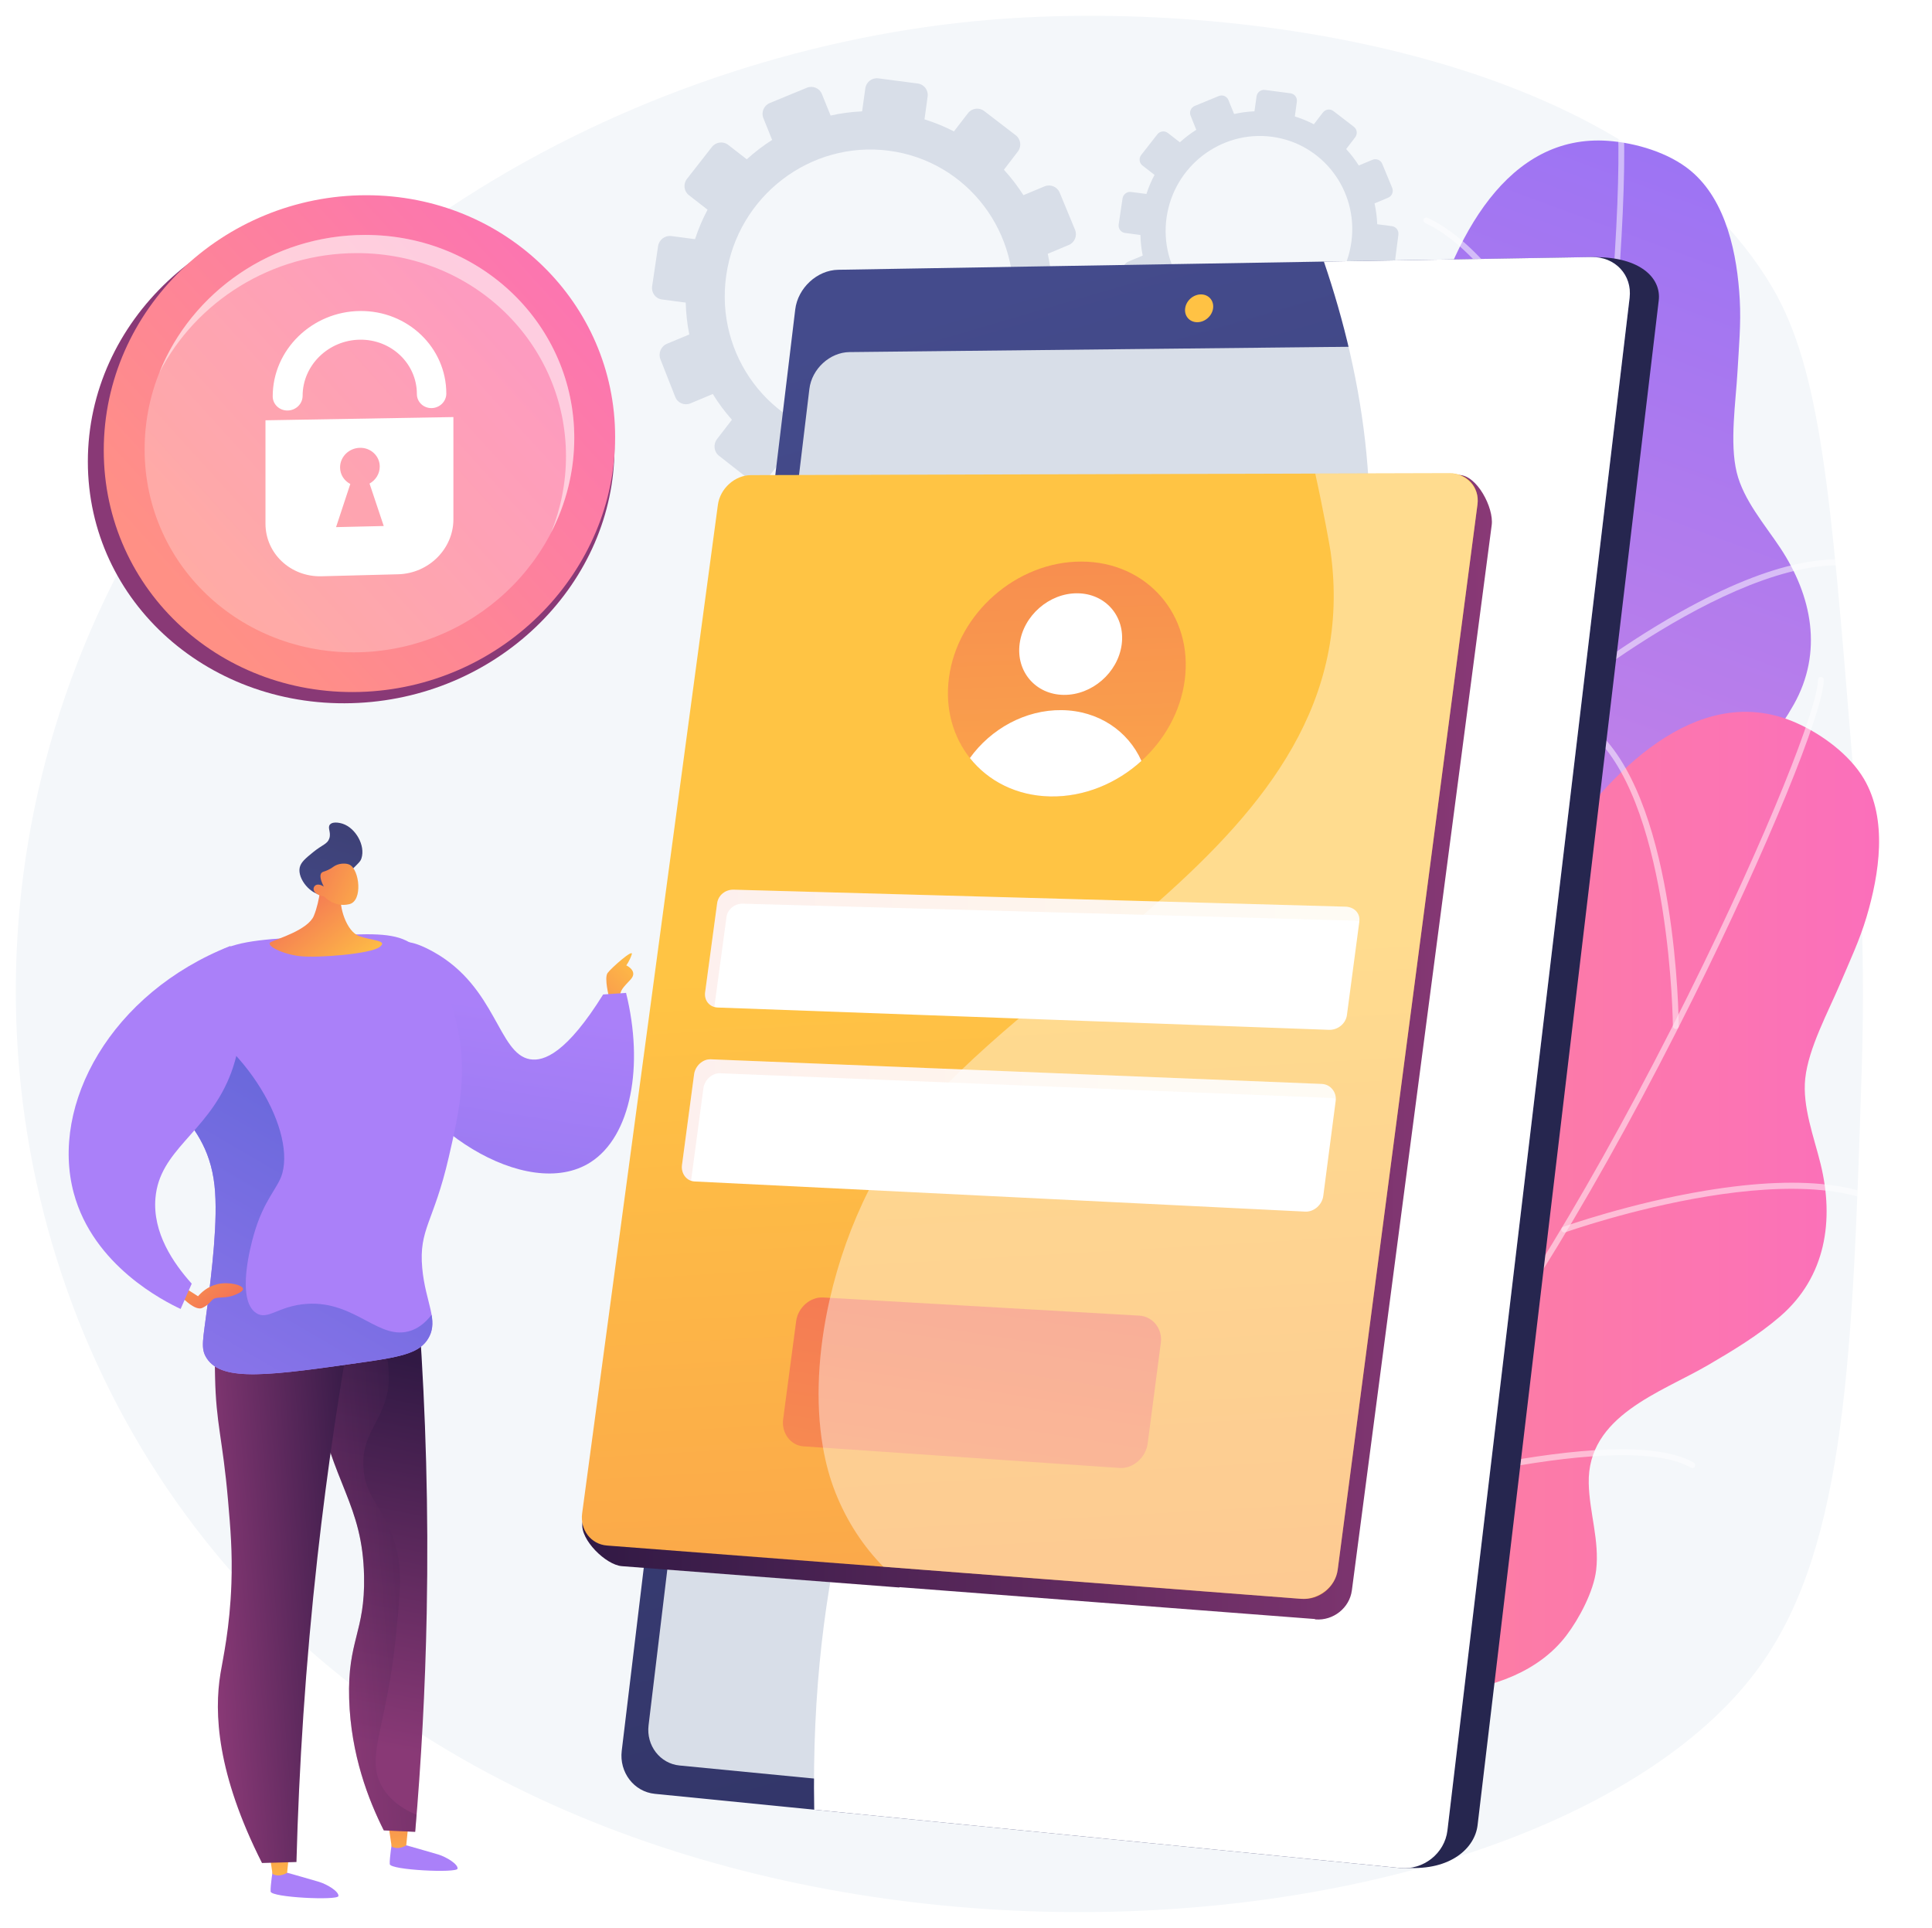 <svg width="489" height="488" viewBox="0 0 489 488" fill="none" xmlns="http://www.w3.org/2000/svg">
<g filter="url(#filter0_d_177_304)">
<path d="M468.645 185.862C463.451 121.82 460.854 89.799 448.765 69.082C414.152 9.763 313.517 -4.346 249.958 1.064C164.868 8.305 67.526 57.221 24.677 151.664C-14.24 237.445 3.705 334.544 62.345 398.061C169.843 514.499 391.585 493.709 445.753 417.306C467.37 386.814 468.928 338.111 471.218 266.569C472.319 232.131 470.171 204.687 468.645 185.862Z" fill="#F4F7FA"/>
<path d="M427.87 39.181C422.369 34.63 414.024 32.151 406.97 31.65C356.966 28.107 349.668 132.628 357.333 155.987C364.997 179.346 360.031 187.016 320.649 199.237C281.267 211.458 300.16 234.988 304.96 248.749C309.76 262.509 319.266 274.134 290.556 287.807C261.847 301.48 271.825 309.952 271.825 309.952C271.825 309.952 324.768 364.108 321.844 346.77C318.919 329.431 324.218 303.251 371.687 301.261C392.133 300.403 423.442 290.651 430.375 268.758C431.99 263.659 433.113 255.873 431.885 250.597C430.181 243.277 425.378 237.51 422.71 230.62C416.494 214.566 432.086 202.809 441.058 192.078C445.744 186.476 450.425 180.731 454.012 174.344C461.46 161.082 458.671 146.86 450.561 134.636C446.671 128.775 441.268 122.555 439.57 115.563C437.748 108.052 439.337 97.791 439.769 90.064C440.109 84.004 440.686 77.968 440.345 71.893C439.714 60.596 437.068 46.791 427.87 39.181Z" fill="url(#paint0_linear_177_304)"/>
<g opacity="0.8">
<g opacity="0.8">
<path opacity="0.8" d="M267.661 340.348C267.318 340.471 266.929 340.326 266.756 339.995C266.567 339.633 266.706 339.186 267.068 338.997C267.291 338.88 289.58 327.157 314.444 307.847C337.355 290.054 367.203 262 379.287 229.386C389.38 202.148 398.584 157.117 404.541 105.843C409.883 59.864 410.727 25.859 408.457 19.547C408.318 19.163 408.519 18.74 408.903 18.601C409.287 18.462 409.71 18.663 409.849 19.047C412.504 26.432 410.819 64.631 406.012 106.014C400.043 157.401 390.808 202.556 380.675 229.9C368.466 262.849 338.403 291.119 315.332 309.031C290.365 328.417 267.978 340.19 267.755 340.307C267.723 340.322 267.692 340.336 267.661 340.348Z" fill="white"/>
</g>
<g opacity="0.8">
<path opacity="0.8" d="M404.46 114.756C404.078 114.893 403.689 114.787 403.548 114.404C403.363 113.899 384.722 63.747 360.684 52.425C360.314 52.251 360.165 51.833 360.338 51.463C360.513 51.093 360.957 50.947 361.325 51.12C385.913 62.702 404.167 111.8 404.933 113.89C405.074 114.274 404.848 114.617 404.464 114.754C404.462 114.756 404.46 114.756 404.46 114.756Z" fill="white"/>
</g>
<g opacity="0.8">
<path opacity="0.8" d="M395.368 172.916C395.084 173.019 394.751 172.938 394.547 172.689C394.288 172.374 394.333 171.908 394.648 171.649C394.785 171.536 408.51 160.278 425.444 150.831C448.324 138.066 465.86 134.502 477.561 140.24C477.928 140.42 478.079 140.862 477.899 141.229C477.719 141.596 477.277 141.747 476.91 141.567C449.985 128.367 396.128 172.343 395.588 172.789C395.521 172.845 395.445 172.888 395.368 172.916Z" fill="white"/>
</g>
<g opacity="0.8">
<path opacity="0.8" d="M335.617 291.796C335.542 291.824 335.463 291.837 335.379 291.839C334.971 291.846 334.635 291.52 334.628 291.111C334.625 290.896 334.244 269.379 329.741 246.706C325.611 225.918 317.084 199.88 299.914 193.88C299.528 193.745 299.324 193.323 299.46 192.939C299.594 192.553 300.017 192.349 300.401 192.485C314.719 197.487 325.078 215.639 331.195 246.438C335.722 269.24 336.103 290.872 336.106 291.088C336.113 291.414 335.907 291.692 335.617 291.796Z" fill="white"/>
</g>
<g opacity="0.8">
<path opacity="0.8" d="M366.172 257.032C365.872 257.14 365.526 257.044 365.327 256.775C365.083 256.446 365.154 255.983 365.481 255.741C367.862 253.981 424.029 212.689 445.932 216.632C446.335 216.704 446.601 217.089 446.529 217.491C446.457 217.893 446.073 218.161 445.67 218.087C424.387 214.256 366.938 256.502 366.361 256.929C366.302 256.976 366.237 257.008 366.172 257.032Z" fill="white"/>
</g>
</g>
<path d="M471.757 193.129C468.121 186.985 461.106 181.829 454.638 178.971C408.781 158.717 366.548 254.604 365.855 279.178C365.163 303.752 357.894 309.289 316.702 307.463C275.508 305.638 285.323 334.174 285.185 348.747C285.046 363.32 290.057 377.475 258.414 380.627C226.772 383.78 233.293 395.127 233.293 395.127C233.293 395.127 264.79 464.003 267.905 446.697C271.02 429.392 284.864 406.549 330.205 420.74C349.734 426.851 382.498 428.269 396.43 410.013C399.675 405.762 403.366 398.816 403.995 393.435C404.867 385.971 402.299 378.918 402.119 371.533C401.701 354.322 420.352 348.534 432.426 341.473C438.729 337.787 445.079 333.964 450.616 329.168C462.112 319.21 464.301 304.883 460.806 290.636C459.129 283.805 456.148 276.123 456.918 268.969C457.744 261.286 462.712 252.166 465.733 245.041C468.102 239.454 470.689 233.969 472.424 228.137C475.655 217.287 477.837 203.401 471.757 193.129Z" fill="url(#paint1_linear_177_304)"/>
<g opacity="0.8">
<g opacity="0.8">
<path opacity="0.8" d="M219.09 422.319C218.727 422.319 218.41 422.05 218.358 421.679C218.304 421.275 218.586 420.901 218.991 420.846C219.239 420.812 244.181 417.322 274.112 407.564C301.691 398.574 339.272 382.273 361.679 355.673C380.394 333.455 404.293 294.197 427.247 247.962C447.83 206.504 460.13 174.79 460.13 168.082C460.13 167.674 460.461 167.343 460.869 167.343C461.277 167.343 461.608 167.674 461.608 168.082C461.608 175.93 447.097 211.306 428.57 248.621C405.565 294.956 381.596 334.323 362.809 356.626C340.172 383.499 302.315 399.928 274.544 408.978C244.491 418.772 219.44 422.276 219.19 422.31C219.159 422.317 219.125 422.319 219.09 422.319Z" fill="white"/>
</g>
<g opacity="0.8">
<path opacity="0.8" d="M424.158 256.475C423.752 256.475 423.421 256.167 423.419 255.76C423.416 255.222 422.845 201.683 404.056 182.895C403.766 182.607 403.766 182.142 404.056 181.854C404.344 181.566 404.812 181.568 405.102 181.856C424.321 201.075 424.883 253.525 424.898 255.75C424.902 256.158 424.573 256.475 424.163 256.475C424.16 256.475 424.158 256.475 424.158 256.475Z" fill="white"/>
</g>
<g opacity="0.8">
<path opacity="0.8" d="M395.923 307.978C395.62 307.978 395.335 307.79 395.227 307.488C395.09 307.104 395.289 306.68 395.674 306.541C395.841 306.481 412.565 300.531 431.698 297.372C457.548 293.102 475.255 295.683 484.327 305.042C484.611 305.335 484.603 305.803 484.31 306.087C484.016 306.372 483.548 306.363 483.264 306.07C462.394 284.539 396.833 307.697 396.173 307.934C396.089 307.964 396.005 307.978 395.923 307.978Z" fill="white"/>
</g>
<g opacity="0.8">
<path opacity="0.8" d="M299.469 399.627C299.39 399.627 299.309 399.613 299.229 399.587C298.843 399.455 298.635 399.035 298.769 398.648C298.838 398.444 305.762 378.068 309.195 355.208C312.343 334.249 313.13 306.862 299.002 295.405C298.685 295.148 298.637 294.682 298.894 294.365C299.151 294.047 299.618 293.998 299.935 294.257C311.715 303.809 315.322 324.397 310.654 355.446C307.2 378.435 300.238 398.92 300.168 399.126C300.063 399.433 299.775 399.627 299.469 399.627Z" fill="white"/>
</g>
<g opacity="0.8">
<path opacity="0.8" d="M339.982 377.252C339.663 377.252 339.37 377.045 339.274 376.726C339.156 376.335 339.378 375.922 339.769 375.805C342.605 374.955 409.431 355.104 428.708 366.226C429.061 366.43 429.183 366.882 428.979 367.236C428.775 367.589 428.322 367.71 427.969 367.506C409.237 356.7 340.882 377.016 340.195 377.221C340.124 377.242 340.052 377.252 339.982 377.252Z" fill="white"/>
</g>
</g>
<path d="M318.041 20.393L317.513 24.174C315.759 24.255 314.035 24.481 312.356 24.858L310.927 21.33C310.538 20.369 309.435 19.911 308.467 20.31L302.403 22.808C301.433 23.207 300.96 24.315 301.347 25.278L302.784 28.851C301.315 29.787 299.926 30.846 298.634 32.019L295.589 29.657C294.766 29.019 293.573 29.177 292.923 30.01L288.85 35.221C288.197 36.056 288.336 37.253 289.159 37.892L292.215 40.268C291.401 41.797 290.717 43.412 290.165 45.097L286.286 44.588C285.243 44.451 284.273 45.19 284.119 46.239L283.143 52.811C282.987 53.864 283.707 54.831 284.751 54.968L288.643 55.479C288.689 57.253 288.883 58.998 289.227 60.697L285.576 62.219C284.592 62.629 284.108 63.762 284.496 64.748L286.928 70.93C287.318 71.921 288.434 72.388 289.421 71.975L293.074 70.446C293.993 71.941 295.04 73.35 296.203 74.66L293.768 77.821C293.11 78.677 293.251 79.9 294.084 80.555L299.302 84.649C300.137 85.304 301.349 85.139 302.006 84.281L304.411 81.14C305.947 81.958 307.572 82.638 309.267 83.182L308.72 87.1C308.571 88.174 309.303 89.156 310.356 89.293L316.944 90.157C317.998 90.296 318.97 89.537 319.117 88.463L319.649 84.574C321.44 84.496 323.201 84.265 324.913 83.879L326.359 87.472C326.76 88.47 327.883 88.942 328.867 88.525L335.011 85.921C335.993 85.504 336.461 84.361 336.058 83.367L334.613 79.799C336.113 78.831 337.525 77.732 338.835 76.516L341.839 78.851C342.679 79.504 343.882 79.34 344.527 78.484L348.55 73.15C349.193 72.298 349.033 71.082 348.195 70.433L345.219 68.125C346.03 66.553 346.704 64.892 347.239 63.162L350.959 63.651C352.003 63.788 352.959 63.042 353.095 61.986L353.94 55.397C354.075 54.346 353.34 53.382 352.297 53.245L348.588 52.758C348.511 50.962 348.284 49.199 347.904 47.487L351.344 46.047C352.311 45.642 352.769 44.525 352.368 43.551L349.855 37.475C349.453 36.505 348.346 36.046 347.379 36.449L343.918 37.892C342.975 36.413 341.909 35.017 340.724 33.726L343.011 30.742C343.647 29.91 343.491 28.722 342.665 28.086L337.496 24.114C336.67 23.48 335.485 23.636 334.848 24.464L332.547 27.452C331.021 26.66 329.41 26.002 327.728 25.481L328.241 21.728C328.381 20.696 327.66 19.748 326.626 19.613L320.168 18.766C319.14 18.634 318.185 19.359 318.041 20.393ZM295.274 51.025C297.14 38.038 309.06 28.933 321.908 30.618C334.757 32.303 343.781 44.156 342.055 57.16C340.318 70.246 328.373 79.528 315.384 77.826C302.395 76.122 293.396 64.091 295.274 51.025Z" fill="#D8DEE8"/>
<path d="M219.02 18.342L218.204 24.19C215.493 24.313 212.826 24.663 210.23 25.246L208.021 19.791C207.417 18.303 205.715 17.596 204.218 18.214L194.843 22.076C193.343 22.695 192.611 24.404 193.211 25.897L195.433 31.42C193.161 32.867 191.013 34.504 189.016 36.32L184.302 32.667C183.032 31.681 181.185 31.926 180.181 33.212L173.882 41.269C172.873 42.56 173.087 44.41 174.359 45.399L179.085 49.074C177.827 51.438 176.768 53.936 175.914 56.54L169.916 55.753C168.306 55.542 166.806 56.684 166.564 58.306L165.057 68.469C164.816 70.098 165.93 71.591 167.545 71.802L173.56 72.591C173.632 75.334 173.93 78.033 174.465 80.66L168.82 83.013C167.298 83.648 166.55 85.398 167.15 86.924L170.912 96.481C171.513 98.012 173.24 98.737 174.765 98.097L180.414 95.733C181.833 98.044 183.453 100.223 185.252 102.248L181.489 107.135C180.47 108.459 180.688 110.351 181.977 111.363L190.046 117.692C191.337 118.705 193.211 118.449 194.228 117.122L197.946 112.268C200.32 113.533 202.835 114.585 205.456 115.425L204.609 121.485C204.378 123.145 205.509 124.664 207.14 124.876L217.326 126.212C218.954 126.426 220.46 125.252 220.686 123.592L221.509 117.579C224.279 117.46 227.001 117.102 229.648 116.505L231.882 122.061C232.502 123.604 234.239 124.333 235.759 123.688L245.26 119.663C246.777 119.02 247.502 117.251 246.878 115.712L244.643 110.195C246.962 108.699 249.146 106.998 251.173 105.119L255.815 108.729C257.113 109.739 258.973 109.484 259.97 108.164L266.191 99.916C267.184 98.6 266.939 96.719 265.643 95.715L261.042 92.149C262.297 89.716 263.337 87.148 264.163 84.476L269.917 85.23C271.531 85.443 273.011 84.289 273.22 82.657L274.526 72.467C274.735 70.84 273.597 69.352 271.987 69.141L266.251 68.389C266.133 65.612 265.783 62.886 265.194 60.239L270.515 58.012C272.011 57.387 272.719 55.659 272.095 54.154L268.209 44.759C267.589 43.259 265.876 42.55 264.383 43.172L259.033 45.402C257.575 43.114 255.925 40.957 254.095 38.963L257.63 34.348C258.614 33.064 258.374 31.227 257.094 30.243L249.102 24.102C247.825 23.122 245.992 23.363 245.006 24.644L241.447 29.264C239.087 28.04 236.596 27.022 233.997 26.214L234.791 20.411C235.009 18.815 233.891 17.351 232.295 17.142L222.309 15.832C220.717 15.623 219.242 16.746 219.02 18.342ZM183.817 65.706C186.702 45.625 205.132 31.547 224.997 34.153C244.862 36.759 258.815 55.084 256.147 75.193C253.463 95.423 234.995 109.779 214.912 107.144C194.828 104.511 180.913 85.907 183.817 65.706Z" fill="#D8DEE8"/>
<path d="M209.465 74.965L165.792 437.971C165.137 443.414 168.888 448.293 174.144 448.814L356.05 468.785C367.193 469.478 373.294 463.785 373.983 457.997L419.835 72.061C420.519 66.306 415.052 61.093 403.861 61.093L220.301 64.959C214.985 65.05 210.116 69.551 209.465 74.965Z" fill="url(#paint2_linear_177_304)"/>
<path d="M201.278 74.341L157.365 439.163C156.706 444.633 160.471 449.538 165.744 450.062L354.329 468.839C360.241 469.427 365.66 465.15 366.351 459.333L412.46 71.403C413.148 65.617 408.805 60.968 402.828 61.069L212.152 64.287C206.82 64.374 201.933 68.9 201.278 74.341Z" fill="url(#paint3_linear_177_304)"/>
<path d="M204.857 94.463L164.155 432.725C163.539 437.835 167.066 442.409 172.001 442.889L349.359 460.13C354.855 460.664 359.891 456.672 360.536 451.256L403.148 92.899C403.789 87.513 399.757 83.154 394.204 83.214L215.026 85.122C210.039 85.173 205.469 89.378 204.857 94.463Z" fill="#D8DEE8"/>
<path d="M299.965 74.089C299.732 76.031 301.125 77.586 303.08 77.56C305.036 77.536 306.812 75.938 307.045 73.993C307.278 72.047 305.879 70.492 303.923 70.521C301.967 70.55 300.196 72.148 299.965 74.089Z" fill="url(#paint4_linear_177_304)"/>
<path d="M235.519 321.526C271.827 254.397 326.069 234.302 342.399 165.117C351.226 127.72 345.212 91.926 335.083 62.211L402.829 61.067C408.807 60.966 413.149 65.617 412.462 71.401L366.353 459.331C365.662 465.149 360.243 469.426 354.331 468.836L206.085 454.076C204.986 393.926 219.333 351.449 235.519 321.526Z" fill="white"/>
<path d="M22.235 112.839C22.235 77.168 53.351 48.257 90.692 48.26C126.928 48.264 155.526 75.654 155.526 109.438C155.526 143.221 126.928 172.071 90.692 173.924C53.35 175.834 22.235 148.51 22.235 112.839Z" fill="url(#paint5_linear_177_304)"/>
<path d="M26.261 109.995C26.261 74.324 56.477 45.413 92.736 45.416C127.923 45.42 155.694 72.811 155.694 106.594C155.694 140.377 127.923 169.227 92.736 171.08C56.475 172.99 26.261 145.664 26.261 109.995Z" fill="url(#paint6_linear_177_304)"/>
<g opacity="0.5">
<path opacity="0.5" d="M36.603 109.722C36.603 79.753 61.989 55.462 92.453 55.467C122.016 55.471 145.349 78.483 145.349 106.866C145.349 135.25 122.018 159.488 92.453 161.045C61.989 162.649 36.603 139.691 36.603 109.722Z" fill="white"/>
</g>
<path opacity="0.5" d="M90.357 60.072C119.92 60.075 143.253 83.088 143.253 111.471C143.253 118.22 141.921 124.729 139.513 130.76C143.243 123.498 145.352 115.371 145.352 106.866C145.352 78.483 122.02 55.471 92.456 55.467C68.96 55.465 48.498 69.92 40.36 90.279C49.575 72.38 68.675 60.07 90.357 60.072Z" fill="white"/>
<path d="M67.194 102.387V128.544C67.194 136.106 73.556 142.071 81.38 141.867L100.781 141.361C108.51 141.159 114.757 134.931 114.757 127.448V101.568L67.194 102.387ZM85.061 129.428L88.666 118.503C87.121 117.706 86.075 116.136 86.075 114.307C86.075 111.622 88.328 109.402 91.102 109.351C93.872 109.298 96.116 111.427 96.116 114.106C96.116 115.932 95.074 117.542 93.534 118.402L97.126 129.147L85.061 129.428Z" fill="white"/>
<path d="M109.243 99.3C107.184 99.334 105.514 97.742 105.514 95.741C105.514 88.053 99.06 81.881 91.1 81.984C83.114 82.087 76.594 88.466 76.594 96.202C76.594 98.215 74.902 99.874 72.812 99.91C70.721 99.945 69.024 98.34 69.024 96.324C69.024 84.549 78.955 74.856 91.102 74.721C103.184 74.585 112.964 83.962 112.964 95.625C112.964 97.62 111.3 99.266 109.243 99.3Z" fill="white"/>
<path d="M154.177 248.488C154.177 248.488 152.857 243.54 153.793 242.275C154.727 241.01 160.444 235.953 159.896 237.602C159.346 239.251 158.521 240.35 158.521 240.35C158.521 240.35 161.6 241.78 159.62 243.922C157.642 246.067 156.98 246.561 156.87 248.486C156.762 250.411 155.497 251.071 154.177 248.488Z" fill="url(#paint7_linear_177_304)"/>
<path d="M99.26 462.048C99.26 462.048 98.56 466.327 98.65 467.849C98.739 469.371 115.638 470.15 115.808 469.01C115.977 467.87 113.015 466.054 110.929 465.415C108.843 464.774 102.736 463.066 102.736 463.066L99.26 462.048Z" fill="url(#paint8_linear_177_304)"/>
<path d="M103.361 457.783L102.823 463.104C102.823 463.104 100.86 464.402 99.13 463.4L98.265 457.61L103.361 457.783Z" fill="url(#paint9_linear_177_304)"/>
<path d="M69.108 468.984C69.108 468.984 68.409 473.263 68.498 474.785C68.587 476.308 85.487 477.086 85.656 475.946C85.828 474.806 82.864 472.99 80.778 472.351C78.691 471.712 72.585 470.002 72.585 470.002L69.108 468.984Z" fill="url(#paint10_linear_177_304)"/>
<path d="M73.211 464.719L72.672 470.04C72.672 470.04 70.71 471.338 68.98 470.337L68.114 464.546L73.211 464.719Z" fill="url(#paint11_linear_177_304)"/>
<path d="M100.295 318.881C102.248 322.841 104.202 326.801 106.155 330.761C107.725 353.361 108.507 377.937 108.005 404.218C107.631 423.771 106.587 442.294 105.085 459.68C102.437 459.559 99.788 459.437 97.139 459.315C93.31 451.714 88.789 440.199 88.373 425.984C87.939 411.158 92.434 409.188 92.149 394.992C91.779 376.591 84.063 371.681 79.952 349.548C78.38 341.083 77.322 330.028 78.579 316.615C85.818 317.371 93.056 318.127 100.295 318.881Z" fill="url(#paint12_linear_177_304)"/>
<path opacity="0.3" d="M78.581 316.615C82.489 317.023 86.398 317.431 90.308 317.839C97.345 330.084 99.31 342.828 98.074 348.466C96.327 356.443 91.705 358.997 91.961 367.005C92.213 374.928 96.881 376.983 99.841 386.321C101.892 392.787 101.35 398.733 100.184 410.359C97.835 433.778 92.18 440.94 96.917 448.618C98.262 450.8 100.688 453.398 105.44 455.381C105.323 456.818 105.209 458.258 105.087 459.679C102.438 459.559 99.79 459.435 97.141 459.315C93.311 451.714 88.791 440.199 88.374 425.984C87.941 411.158 92.436 409.188 92.151 394.992C91.781 376.591 84.065 371.683 79.954 349.55C78.382 341.085 77.322 330.029 78.581 316.615Z" fill="url(#paint13_linear_177_304)"/>
<path d="M89.785 326.011C86.118 346.007 82.88 367.406 80.353 390.101C77.302 417.504 75.673 443.339 75.034 467.323C72.127 467.405 69.221 467.488 66.313 467.57C54.859 444.909 54.159 429.545 55.81 419.543C56.446 415.689 58.176 408.131 58.57 396.833C58.844 388.96 58.342 382.967 57.715 375.763C56.34 359.97 54.67 356.522 54.43 344.442C54.204 333.103 54.157 327.367 57.394 324.019C65.921 315.196 88.104 325.23 89.785 326.011Z" fill="url(#paint14_linear_177_304)"/>
<path d="M152.657 247.726C154.591 247.59 156.523 247.457 158.457 247.321C163.017 265.751 159.746 283.628 149.453 290.202C133.372 300.474 103.483 281.122 97.007 260.048C94.164 250.798 94.811 237.45 100.493 234.857C102.07 234.137 104.518 234.025 109.821 237.001C125.656 245.891 126.072 262.695 134.122 264.118C137.698 264.752 143.479 262.47 152.657 247.726Z" fill="url(#paint15_linear_177_304)"/>
<path d="M108.38 334.815C111.166 330.194 107.667 325.737 106.871 316.982C105.97 307.058 109.792 305.405 113.572 288.96C116.087 278.023 118.499 267.523 115.619 255.232C114.239 249.341 111.898 239.351 103.628 234.525C99.361 232.034 93.534 232.284 82.057 232.884C67.863 233.627 60.767 233.997 55.474 236.784C54.699 237.192 38.598 245.951 37.489 260.227C36.361 274.757 52.184 276.71 54.294 296.086C55.242 304.785 53.554 318.163 52.458 326.839C51.407 335.17 50.682 337.303 52.328 339.826C56.291 345.907 68.423 344.174 92.687 340.709C102.205 339.348 106.3 338.265 108.38 334.815Z" fill="url(#paint16_linear_177_304)"/>
<path d="M71.46 292.968C70.434 296.745 66.745 299.565 64.177 308.752C63.623 310.735 59.671 324.859 64.795 328.336C67.754 330.343 70.411 326.539 77.594 326.042C90.04 325.181 95.97 335.642 104.1 332.784C105.511 332.287 107.373 331.231 109.233 328.804C109.603 330.991 109.54 332.892 108.381 334.817C106.303 338.267 102.206 339.35 92.688 340.709C68.424 344.174 56.292 345.907 52.329 339.827C50.685 337.305 51.408 335.171 52.459 326.839C53.555 318.161 55.243 304.783 54.295 296.087C52.185 276.71 36.361 274.758 37.49 260.227C37.792 256.343 39.22 252.885 41.131 249.873C61.204 257.995 74.685 281.1 71.46 292.968Z" fill="url(#paint17_linear_177_304)"/>
<path d="M46.109 321.549L50.125 324.113C50.847 323.28 52.517 321.6 55.123 321.028C58.059 320.381 61.431 321.309 61.508 322.245C61.572 322.996 59.518 323.753 59.201 323.87C56.638 324.816 54.737 324.029 53.701 325.06C53.335 325.423 52.879 326.102 51.828 326.729C51.552 326.894 51.264 327.04 51.111 327.1C49.4 327.765 46.467 324.787 46.215 324.527L46.109 321.549Z" fill="url(#paint18_linear_177_304)"/>
<path d="M57.974 268.876C60.879 261.917 62.892 251.263 58.303 235.442C28.066 247.356 12.646 275.601 18.667 297.989C23.63 316.447 41.688 325.437 45.716 327.329C46.654 325.195 47.592 323.063 48.528 320.93C43.86 315.732 38.599 308.045 39.343 299.273C40.375 287.112 52.092 282.962 57.974 268.876Z" fill="url(#paint19_linear_177_304)"/>
<path d="M81.313 218.57C81.313 218.57 81.075 223.859 79.433 227.821C77.948 231.4 70.144 233.651 68.562 234.45C66.98 235.249 71.526 237.585 76.091 238.043C80.656 238.502 93.692 237.465 96.042 235.735C98.392 234.006 94.153 234.136 90.896 232.939C87.637 231.743 85.753 225.371 86.329 222.479C86.905 219.585 81.313 218.57 81.313 218.57Z" fill="url(#paint20_linear_177_304)"/>
<path d="M88.533 216.652C90.903 214.324 91.233 214.053 91.49 213.249C92.526 210.021 90.021 205.598 86.737 204.51C86.565 204.453 84.363 203.748 83.523 204.703C82.808 205.514 83.859 206.635 83.36 208.2C82.892 209.664 81.623 209.774 79.269 211.694C77.331 213.275 76.127 214.259 75.849 215.642C75.277 218.493 78.728 222.624 81.783 222.513C82.881 222.472 83.181 221.911 88.533 216.652Z" fill="url(#paint21_linear_177_304)"/>
<path d="M82.084 222.954C82.084 222.954 84.602 225.805 88.437 224.862C91.871 224.019 90.995 216.136 88.481 214.878C87.643 214.458 86.119 214.492 84.974 215.044C84.297 215.37 84.108 215.709 82.992 216.22C81.964 216.692 81.636 216.627 81.36 216.959C81.014 217.374 80.865 218.269 81.95 220.425C81.168 219.872 80.327 219.755 79.811 220.122C79.728 220.18 79.519 220.386 79.428 220.655C79.101 221.631 80.116 222.623 82.084 222.954Z" fill="url(#paint22_linear_177_304)"/>
<path d="M369.271 116.231L370.157 121.015L351.912 121.058L193.581 121.434C189.508 121.444 185.762 124.811 185.203 128.954L147.407 381.559C146.844 385.74 153.352 392.122 157.401 392.434L227.644 397.832V397.747L332.715 405.807C332.717 405.807 332.719 405.807 332.721 405.807L332.974 405.914C337.461 406.26 341.577 403.004 342.159 398.588C342.159 398.587 342.159 398.607 342.161 398.606L377.558 128.906C378.134 124.531 373.783 116.219 369.271 116.231Z" fill="url(#paint23_linear_177_304)"/>
<path d="M338.58 393.332C338 397.75 333.886 401.052 329.4 400.707L153.645 387.212C149.597 386.902 146.781 383.261 147.343 379.08L181.702 123.789C182.259 119.646 186.005 116.279 190.075 116.267L366.822 115.78C371.333 115.768 374.532 119.304 373.959 123.679L338.58 393.332Z" fill="url(#paint24_linear_177_304)"/>
<path d="M340.914 252.937C340.626 255.125 338.583 256.757 336.351 256.674L181.666 251.029C179.624 250.955 178.188 249.274 178.469 247.184L181.51 224.643C181.791 222.555 183.654 221.142 185.698 221.199L340.518 225.498C342.754 225.56 344.336 227.139 344.05 229.325L340.914 252.937Z" fill="white"/>
<path d="M334.926 298.738C334.638 300.93 332.593 302.801 330.361 302.689L175.792 295.054C173.752 294.953 172.333 293 172.614 290.909L175.679 267.932C175.96 265.842 177.841 264.051 179.883 264.133L334.545 270.372C336.777 270.462 338.356 272.482 338.068 274.671L334.926 298.738Z" fill="white"/>
<path opacity="0.1" d="M344.062 229.234C343.695 229.116 343.301 229.051 342.881 229.039L188.057 224.741C186.015 224.683 184.15 226.099 183.872 228.181L180.826 250.722C180.819 250.781 180.814 250.836 180.809 250.894C179.239 250.452 178.229 248.964 178.465 247.181L181.512 224.64C181.789 222.557 183.655 221.139 185.696 221.199L340.52 225.497C342.716 225.562 344.291 227.091 344.062 229.234Z" fill="url(#paint25_linear_177_304)"/>
<path opacity="0.1" d="M338.1 274.164C337.728 274.016 337.327 273.927 336.902 273.91L182.243 267.67C180.201 267.588 178.317 269.382 178.039 271.472L174.969 294.45C174.952 294.598 174.94 294.74 174.94 294.888C173.369 294.38 172.372 292.692 172.608 290.909L175.679 267.93C175.956 265.841 177.839 264.046 179.882 264.128L334.541 270.368C336.607 270.457 338.105 272.18 338.1 274.164Z" fill="url(#paint26_linear_177_304)"/>
<path d="M293.817 335.861C294.273 332.403 291.828 329.218 288.354 329.018L208.339 324.423C205.026 324.233 201.966 327.024 201.515 330.391L198.213 355.279C197.762 358.651 200.061 361.877 203.373 362.103L283.346 367.575C286.819 367.813 290.018 364.88 290.476 361.417L293.817 335.861Z" fill="url(#paint27_linear_177_304)"/>
<path d="M299.86 168.181C298.806 176.137 294.719 183.318 288.907 188.6C282.645 194.296 274.396 197.763 265.818 197.596C257.282 197.432 250.098 193.703 245.485 187.88C241.23 182.512 239.145 175.36 240.189 167.538C242.361 151.264 257.313 138.109 273.721 138.149C290.284 138.185 302.051 151.63 299.86 168.181Z" fill="url(#paint28_linear_177_304)"/>
<path d="M283.904 159.138C282.958 166.266 276.379 171.978 269.235 171.892C262.121 171.807 257.139 166 258.08 158.924C259.023 151.849 265.536 146.142 272.654 146.175C279.802 146.207 284.851 152.01 283.904 159.138Z" fill="white"/>
<path d="M288.909 188.6C282.647 194.297 274.398 197.763 265.819 197.597C257.284 197.432 250.099 193.703 245.486 187.88C250.766 180.524 259.475 175.631 268.723 175.751C278.022 175.871 285.517 181.025 288.909 188.6Z" fill="white"/>
<path opacity="0.4" d="M373.958 123.679L338.58 393.332C338.001 397.748 333.624 401.031 329.14 400.686L223.579 392.581C218.565 387.447 214.435 381.286 211.488 373.892C210.042 370.266 208.982 366.354 208.278 362.24C206.318 350.854 207.078 337.911 209.935 325.206C212.133 315.426 215.579 305.771 219.99 297.059C223.518 290.094 227.666 283.726 232.3 278.374C235.636 274.522 239.244 270.78 243.05 267.109C247.639 262.68 252.516 258.356 257.548 254.072C269.272 244.083 281.825 234.317 293.448 224.004C320.266 200.213 342.024 173.629 336.789 135.699C336.621 134.504 334.987 125.355 332.899 115.872L366.561 115.779C371.069 115.767 374.532 119.306 373.958 123.679Z" fill="white"/>
</g>
<defs>
<filter id="filter0_d_177_304" x="0" y="0" width="488.535" height="488" filterUnits="userSpaceOnUse" color-interpolation-filters="sRGB">
<feFlood flood-opacity="0" result="BackgroundImageFix"/>
<feColorMatrix in="SourceAlpha" type="matrix" values="0 0 0 0 0 0 0 0 0 0 0 0 0 0 0 0 0 0 127 0" result="hardAlpha"/>
<feOffset dy="4"/>
<feGaussianBlur stdDeviation="2"/>
<feComposite in2="hardAlpha" operator="out"/>
<feColorMatrix type="matrix" values="0 0 0 0 0 0 0 0 0 0 0 0 0 0 0 0 0 0 0.25 0"/>
<feBlend mode="normal" in2="BackgroundImageFix" result="effect1_dropShadow_177_304"/>
<feBlend mode="normal" in="SourceGraphic" in2="effect1_dropShadow_177_304" result="shape"/>
</filter>
<linearGradient id="paint0_linear_177_304" x1="325.429" y1="346.219" x2="450.638" y2="8.056" gradientUnits="userSpaceOnUse">
<stop offset="0.004" stop-color="#E38DDD"/>
<stop offset="1" stop-color="#9571F6"/>
</linearGradient>
<linearGradient id="paint1_linear_177_304" x1="232.738" y1="312.834" x2="475.605" y2="312.834" gradientUnits="userSpaceOnUse">
<stop stop-color="#FF9085"/>
<stop offset="1" stop-color="#FB6FBB"/>
</linearGradient>
<linearGradient id="paint2_linear_177_304" x1="295.064" y1="255.58" x2="366.752" y2="263.4" gradientUnits="userSpaceOnUse">
<stop stop-color="#444B8C"/>
<stop offset="0.996" stop-color="#26264F"/>
</linearGradient>
<linearGradient id="paint3_linear_177_304" x1="231.9" y1="74.876" x2="409.163" y2="678.355" gradientUnits="userSpaceOnUse">
<stop stop-color="#444B8C"/>
<stop offset="0.996" stop-color="#26264F"/>
</linearGradient>
<linearGradient id="paint4_linear_177_304" x1="298.324" y1="60.012" x2="506.656" y2="624.246" gradientUnits="userSpaceOnUse">
<stop stop-color="#FFC444"/>
<stop offset="0.996" stop-color="#F36F56"/>
</linearGradient>
<linearGradient id="paint5_linear_177_304" x1="-1521.81" y1="1629.92" x2="-1379.31" y2="1495.55" gradientUnits="userSpaceOnUse">
<stop stop-color="#311944"/>
<stop offset="1" stop-color="#893976"/>
</linearGradient>
<linearGradient id="paint6_linear_177_304" x1="47.668" y1="147.553" x2="161.858" y2="43.929" gradientUnits="userSpaceOnUse">
<stop stop-color="#FF9085"/>
<stop offset="1" stop-color="#FB6FBB"/>
</linearGradient>
<linearGradient id="paint7_linear_177_304" x1="163.362" y1="237.657" x2="140.733" y2="260.69" gradientUnits="userSpaceOnUse">
<stop stop-color="#FFC444"/>
<stop offset="0.996" stop-color="#F36F56"/>
</linearGradient>
<linearGradient id="paint8_linear_177_304" x1="107.272" y1="456.44" x2="107.463" y2="405.343" gradientUnits="userSpaceOnUse">
<stop stop-color="#AA80F9"/>
<stop offset="0.996" stop-color="#6165D7"/>
</linearGradient>
<linearGradient id="paint9_linear_177_304" x1="102.211" y1="472.86" x2="99.778" y2="446.456" gradientUnits="userSpaceOnUse">
<stop stop-color="#FFC444"/>
<stop offset="0.996" stop-color="#F36F56"/>
</linearGradient>
<linearGradient id="paint10_linear_177_304" x1="77.148" y1="456.328" x2="77.339" y2="405.231" gradientUnits="userSpaceOnUse">
<stop stop-color="#AA80F9"/>
<stop offset="0.996" stop-color="#6165D7"/>
</linearGradient>
<linearGradient id="paint11_linear_177_304" x1="71.68" y1="475.673" x2="69.247" y2="449.269" gradientUnits="userSpaceOnUse">
<stop stop-color="#FFC444"/>
<stop offset="0.996" stop-color="#F36F56"/>
</linearGradient>
<linearGradient id="paint12_linear_177_304" x1="101.287" y1="339.819" x2="82.558" y2="435.572" gradientUnits="userSpaceOnUse">
<stop stop-color="#311944"/>
<stop offset="1" stop-color="#893976"/>
</linearGradient>
<linearGradient id="paint13_linear_177_304" x1="110.634" y1="386.641" x2="82.495" y2="388.897" gradientUnits="userSpaceOnUse">
<stop stop-color="#311944"/>
<stop offset="1" stop-color="#893976"/>
</linearGradient>
<linearGradient id="paint14_linear_177_304" x1="95.07" y1="391.934" x2="52.353" y2="395.358" gradientUnits="userSpaceOnUse">
<stop stop-color="#311944"/>
<stop offset="1" stop-color="#893976"/>
</linearGradient>
<linearGradient id="paint15_linear_177_304" x1="128.811" y1="250.944" x2="97.207" y2="453.911" gradientUnits="userSpaceOnUse">
<stop stop-color="#AA80F9"/>
<stop offset="0.996" stop-color="#6165D7"/>
</linearGradient>
<linearGradient id="paint16_linear_177_304" x1="61.595" y1="473.729" x2="46.309" y2="678.572" gradientUnits="userSpaceOnUse">
<stop stop-color="#AA80F9"/>
<stop offset="0.996" stop-color="#6165D7"/>
</linearGradient>
<linearGradient id="paint17_linear_177_304" x1="9.626" y1="403.886" x2="93.989" y2="259.378" gradientUnits="userSpaceOnUse">
<stop stop-color="#AA80F9"/>
<stop offset="0.996" stop-color="#6165D7"/>
</linearGradient>
<linearGradient id="paint18_linear_177_304" x1="39.532" y1="303.97" x2="57.325" y2="328.006" gradientUnits="userSpaceOnUse">
<stop stop-color="#FFC444"/>
<stop offset="0.996" stop-color="#F36F56"/>
</linearGradient>
<linearGradient id="paint19_linear_177_304" x1="24.249" y1="470.943" x2="8.963" y2="675.786" gradientUnits="userSpaceOnUse">
<stop stop-color="#AA80F9"/>
<stop offset="0.996" stop-color="#6165D7"/>
</linearGradient>
<linearGradient id="paint20_linear_177_304" x1="90.06" y1="244.076" x2="72.931" y2="222.764" gradientUnits="userSpaceOnUse">
<stop stop-color="#FFC444"/>
<stop offset="0.996" stop-color="#F36F56"/>
</linearGradient>
<linearGradient id="paint21_linear_177_304" x1="77.035" y1="236.248" x2="86.114" y2="206.382" gradientUnits="userSpaceOnUse">
<stop stop-color="#444B8C"/>
<stop offset="0.996" stop-color="#3E4177"/>
</linearGradient>
<linearGradient id="paint22_linear_177_304" x1="100.189" y1="225.827" x2="74.653" y2="214.46" gradientUnits="userSpaceOnUse">
<stop stop-color="#FFC444"/>
<stop offset="0.996" stop-color="#F36F56"/>
</linearGradient>
<linearGradient id="paint23_linear_177_304" x1="147.373" y1="261.086" x2="377.61" y2="261.086" gradientUnits="userSpaceOnUse">
<stop stop-color="#311944"/>
<stop offset="1" stop-color="#893976"/>
</linearGradient>
<linearGradient id="paint24_linear_177_304" x1="287.349" y1="713.919" x2="259.897" y2="238.393" gradientUnits="userSpaceOnUse">
<stop offset="0.004" stop-color="#F36F56"/>
<stop offset="1" stop-color="#FFC444"/>
</linearGradient>
<linearGradient id="paint25_linear_177_304" x1="178.431" y1="236.047" x2="344.083" y2="236.047" gradientUnits="userSpaceOnUse">
<stop offset="0.004" stop-color="#F36F56"/>
<stop offset="1" stop-color="#FFC444"/>
</linearGradient>
<linearGradient id="paint26_linear_177_304" x1="172.575" y1="279.507" x2="338.1" y2="279.507" gradientUnits="userSpaceOnUse">
<stop offset="0.004" stop-color="#F36F56"/>
<stop offset="1" stop-color="#FFC444"/>
</linearGradient>
<linearGradient id="paint27_linear_177_304" x1="253.935" y1="295.554" x2="216.933" y2="530.202" gradientUnits="userSpaceOnUse">
<stop offset="0.004" stop-color="#F36F56"/>
<stop offset="1" stop-color="#FFC444"/>
</linearGradient>
<linearGradient id="paint28_linear_177_304" x1="266.107" y1="51.242" x2="274.009" y2="286.558" gradientUnits="userSpaceOnUse">
<stop offset="0.004" stop-color="#F36F56"/>
<stop offset="1" stop-color="#FFC444"/>
</linearGradient>
</defs>
</svg>
